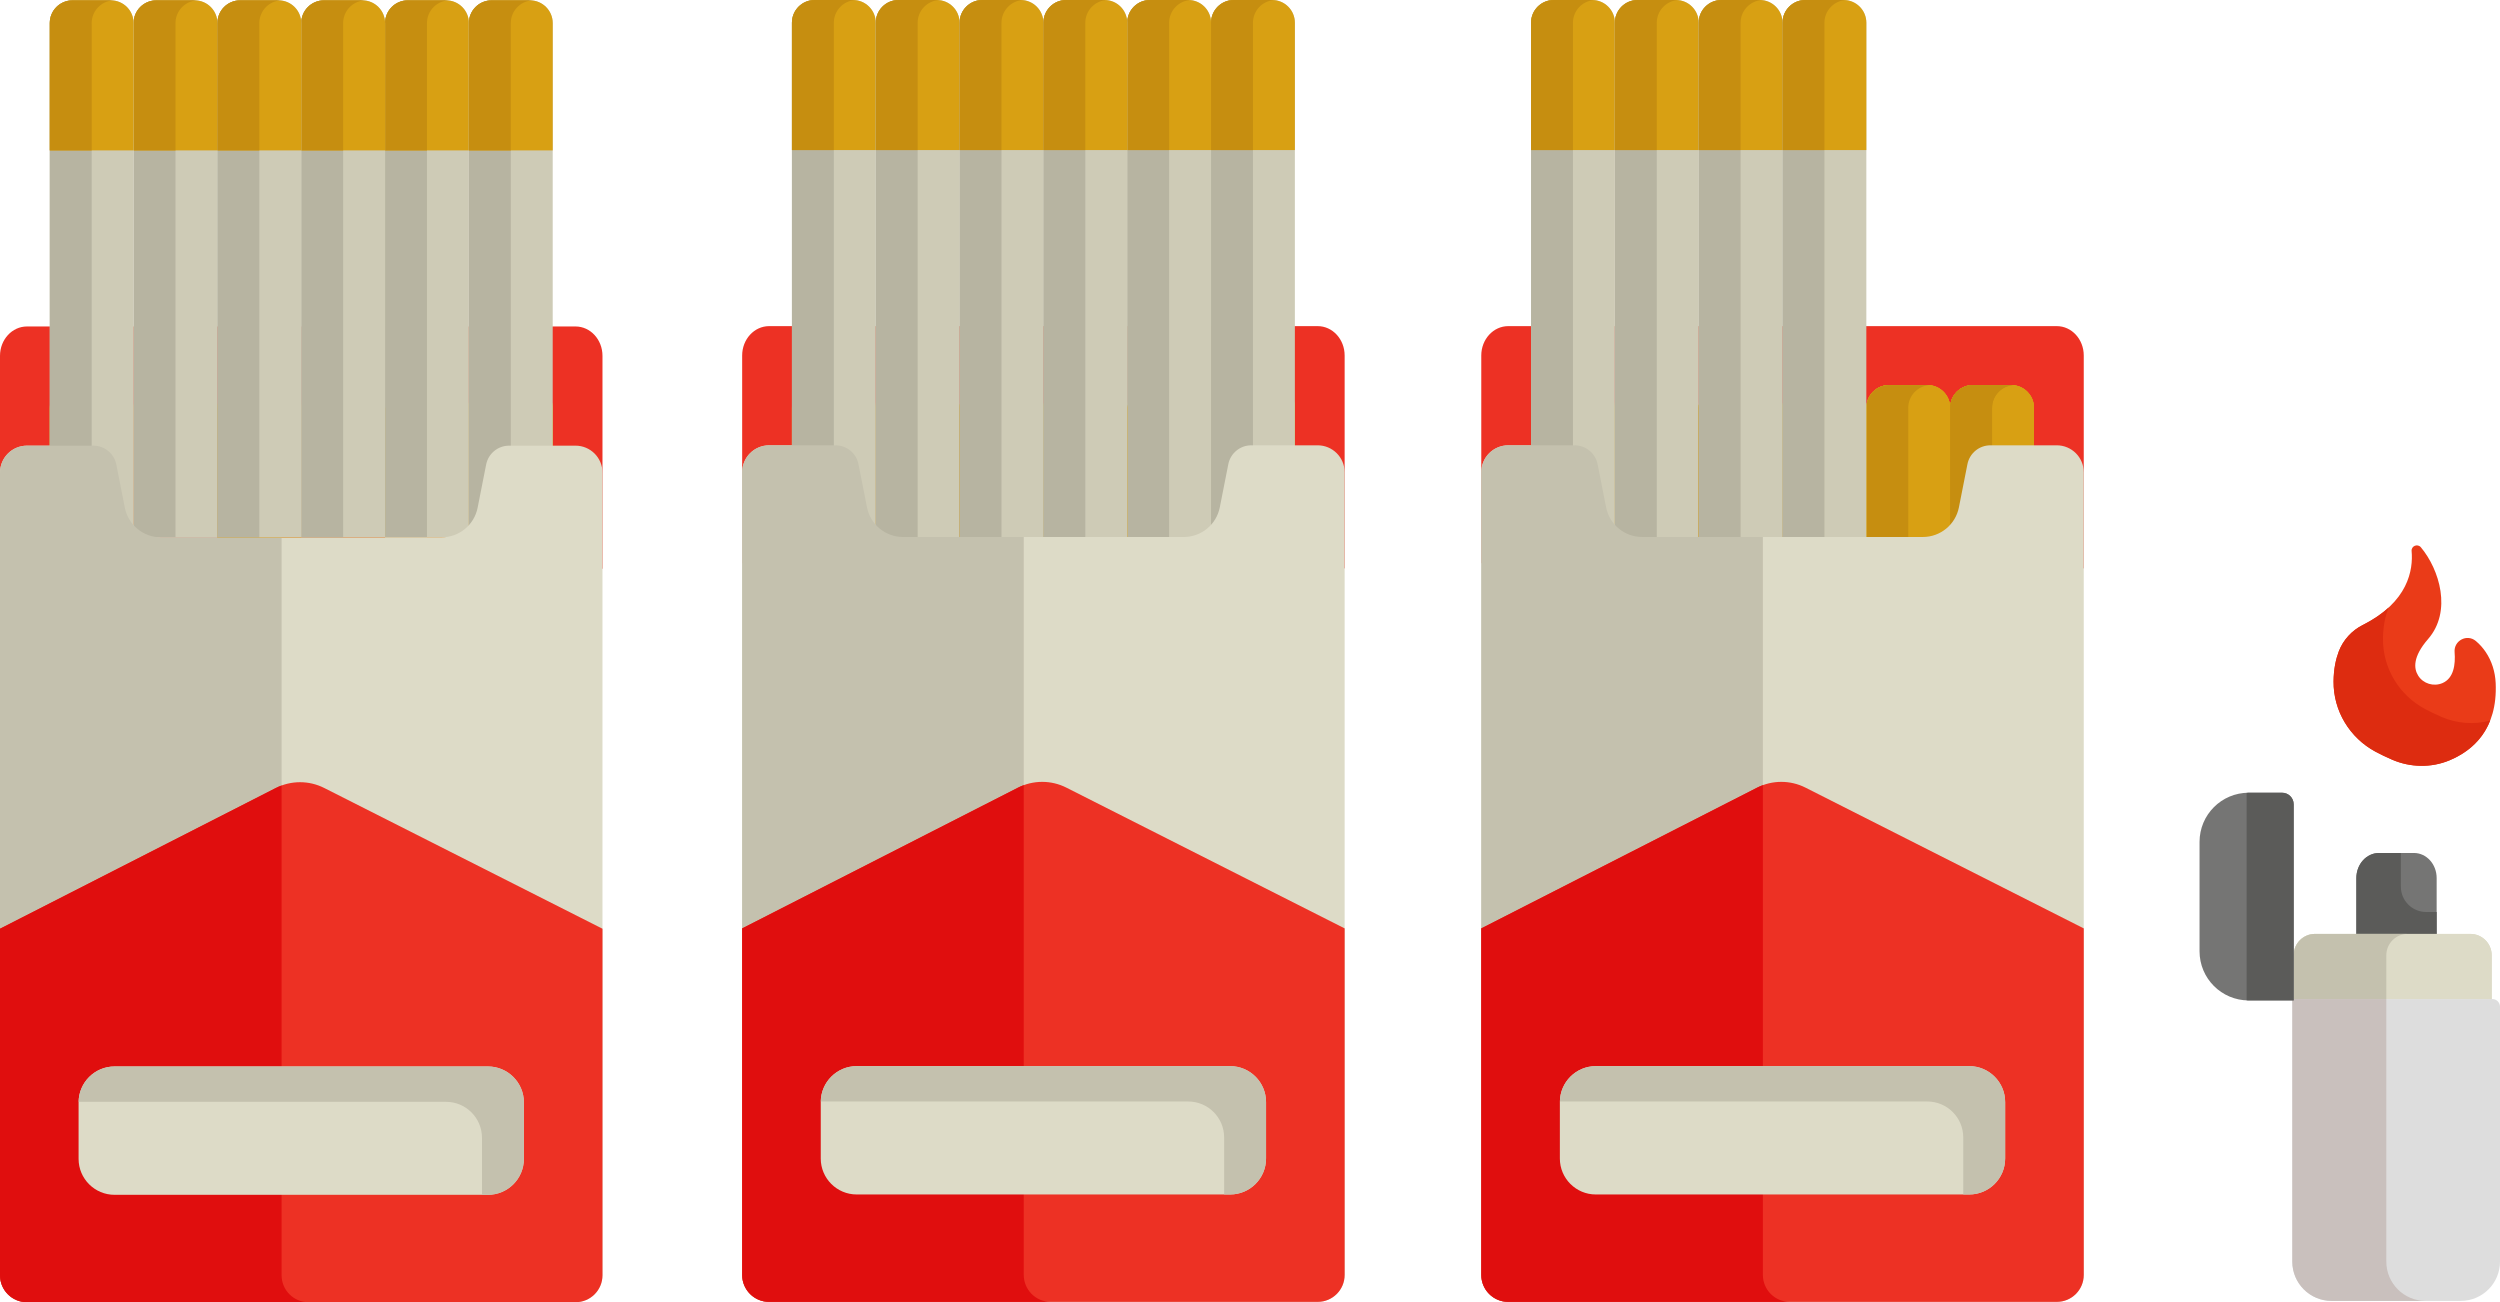 <?xml version="1.0" encoding="UTF-8" standalone="no"?>
<svg
   xmlns:dc="http://purl.org/dc/elements/1.1/"
   xmlns:cc="http://creativecommons.org/ns#"
   xmlns:rdf="http://www.w3.org/1999/02/22-rdf-syntax-ns#"
   xmlns:svg="http://www.w3.org/2000/svg"
   xmlns="http://www.w3.org/2000/svg"
   xmlns:sodipodi="http://sodipodi.sourceforge.net/DTD/sodipodi-0.dtd"
   xmlns:inkscape="http://www.inkscape.org/namespaces/inkscape"
   version="1.1"
   id="Capa_1"
   x="0px"
   y="0px"
   viewBox="0 0 983.194 512.133"
   xml:space="preserve"
   sodipodi:docname="cigarette_8.svg"
   inkscape:version="1.0.2-2 (e86c870879, 2021-01-15)"
   width="983.194"
   height="512.133"><defs
   id="defs105" /><sodipodi:namedview
   pagecolor="#ffffff"
   bordercolor="#666666"
   borderopacity="1"
   objecttolerance="10"
   gridtolerance="10"
   guidetolerance="10"
   inkscape:pageopacity="0"
   inkscape:pageshadow="2"
   inkscape:window-width="1920"
   inkscape:window-height="1001"
   id="namedview103"
   showgrid="false"
   inkscape:zoom="0.828125"
   inkscape:cx="423.9355"
   inkscape:cy="144.42005"
   inkscape:window-x="-9"
   inkscape:window-y="-9"
   inkscape:window-maximized="1"
   inkscape:current-layer="Capa_1" />
<path
   style="fill:#757574"
   d="m 958.284,345.323 v 25.298 h -31.585 v -25.298 c 0,-5.451 3.997,-9.866 8.921,-9.866 h 13.732 c 4.935,0 8.932,4.415 8.932,9.866 z"
   id="path2" />
<path
   style="fill:#5b5b59"
   d="m 944.21,348.713 v -13.256 h -8.59 c -4.924,0 -8.921,4.415 -8.921,9.867 v 25.298 h 31.585 v -11.952 h -4.119 c -5.498,-10e-4 -9.955,-4.459 -9.955,-9.957 z"
   id="path4" />
<path
   id="SVGCleanerId_0"
   style="fill:#dddbc7"
   d="m 979.928,375.675 v 17.225 h -77.871 v -17.225 c 0,-4.636 3.76,-8.386 8.386,-8.386 h 61.1 c 4.635,10e-4 8.385,3.75 8.385,8.386 z" />
<g
   id="g8"
   transform="translate(533.597,0.133)">
	<path
   id="SVGCleanerId_0_1_"
   style="fill:#dddbc7"
   d="m 446.331,375.542 v 17.225 H 368.46 v -17.225 c 0,-4.636 3.76,-8.386 8.386,-8.386 h 61.1 c 4.635,10e-4 8.385,3.75 8.385,8.386 z" />
</g>
<path
   style="fill:#c4c1ae"
   d="m 946.876,367.29 h -36.433 c -4.626,0 -8.386,3.75 -8.386,8.386 v 17.225 h 36.432 v -17.225 c 10e-4,-4.637 3.761,-8.386 8.387,-8.386 z"
   id="path10" />
<path
   style="fill:#ed3124"
   d="m 236.942,139.939 v 83.743 L 0,221.622 v -81.683 c 0,-6.377 4.749,-11.548 10.611,-11.548 h 215.72 c 5.862,0 10.611,5.171 10.611,11.548 z"
   id="path12" />

<g
   id="g44-9"
   transform="translate(3.529,0.133)"><path
     style="fill:#d8a013"
     d="m 213.84,160.399 v 50.788 h -32.966 v -50.788 c 0,-4.955 4.007,-8.963 8.963,-8.963 h 15.041 c 4.954,0.001 8.962,4.008 8.962,8.963 z"
     id="path40-4" /><path
     style="fill:#d8a013"
     d="m 180.874,160.399 v 50.788 h -32.966 v -50.788 c 0,-4.955 4.007,-8.963 8.963,-8.963 h 15.041 c 4.955,0.001 8.962,4.008 8.962,8.963 z"
     id="path42-0" /></g><g
   id="g20"
   transform="translate(-62.403,0.133)">
	<path
   style="fill:#d8a013"
   d="m 246.806,160.399 v 50.788 H 213.84 v -50.788 c 0,-4.955 4.007,-8.963 8.963,-8.963 h 15.041 c 4.954,0.001 8.962,4.008 8.962,8.963 z"
   id="path16" />
	<path
   style="fill:#d8a013"
   d="m 279.771,160.399 v 50.788 h -32.966 v -50.788 c 0,-4.955 4.007,-8.963 8.963,-8.963 h 15.041 c 4.955,0.001 8.962,4.008 8.962,8.963 z"
   id="path18" />
</g>
<g
   id="g976-4-7"
   transform="translate(69.461,0.133)"><path
     style="fill:#d8a013"
     d="M 114.942,211.187 H 81.977 v -50.788 c 0,-4.947 4.007,-8.963 8.963,-8.963 h 15.041 c 4.955,0 8.963,4.016 8.963,8.963 -0.002,0 -0.002,50.788 -0.002,50.788 z"
     id="path24-7-2" /><path
     style="fill:#c68e10"
     d="m 106.701,151.473 c -0.238,-0.02 -0.478,-0.036 -0.721,-0.036 H 90.939 c -4.955,0 -8.963,4.016 -8.963,8.963 v 50.788 H 98.46 V 160.4 c 0,-4.705 3.625,-8.559 8.241,-8.927 z"
     id="path26-1-6" /></g><path
   style="fill:#c68e10"
   d="m 209.127,151.606 c -0.238,-0.02 -0.478,-0.036 -0.721,-0.036 h -15.041 c -4.955,0 -8.963,4.007 -8.963,8.963 v 50.788 h 16.483 v -50.788 c 0.001,-4.713 3.626,-8.56 8.242,-8.927 z"
   id="path22" />

<g
   id="g976"
   transform="translate(-62.403,0.133)"><path
     style="fill:#d8a013"
     d="M 114.942,211.187 H 81.977 v -50.788 c 0,-4.947 4.007,-8.963 8.963,-8.963 h 15.041 c 4.955,0 8.963,4.016 8.963,8.963 -0.002,0 -0.002,50.788 -0.002,50.788 z"
     id="path24" /><path
     style="fill:#c68e10"
     d="m 106.701,151.473 c -0.238,-0.02 -0.478,-0.036 -0.721,-0.036 H 90.939 c -4.955,0 -8.963,4.016 -8.963,8.963 v 50.788 H 98.46 V 160.4 c 0,-4.705 3.625,-8.559 8.241,-8.927 z"
     id="path26" /></g>
<g
   id="g936-1-4-8"
   transform="translate(36.495,0.133)"><path
     style="fill:#cecbb6"
     d="M 147.908,8.963 V 211.188 H 114.942 V 8.963 C 114.942,4.008 118.949,0 123.905,0 h 15.041 c 4.955,0 8.962,4.007 8.962,8.963 z"
     id="path14-5-8-0" /><path
     style="fill:#b7b4a1"
     d="M 139.667,0.036 C 139.429,0.018 139.189,0 138.946,0 h -15.041 c -4.955,0 -8.963,4.007 -8.963,8.963 v 202.225 h 16.483 V 8.963 c 0,-4.712 3.626,-8.559 8.242,-8.927 z"
     id="path46-6-9-0" /><path
     style="fill:#d8a013"
     d="m 138.946,0 h -15.041 c -4.955,0 -8.963,4.007 -8.963,8.963 v 50.061 h 32.966 V 8.963 C 147.908,4.007 143.901,0 138.946,0 Z"
     id="path56-3-9-8" /><path
     style="fill:#c68e10"
     d="m 131.425,8.963 c 0,-4.711 3.625,-8.559 8.241,-8.927 C 139.428,0.018 139.189,0 138.946,0 h -15.041 c -4.955,0 -8.963,4.007 -8.963,8.963 v 50.061 h 16.483 c 0,-10e-4 0,-50.061 0,-50.061 z"
     id="path58-0-1-1" /></g><g
   id="g936-7-5"
   transform="translate(69.461,0.133)"><path
     style="fill:#cecbb6"
     d="M 147.908,8.963 V 211.188 H 114.942 V 8.963 C 114.942,4.008 118.949,0 123.905,0 h 15.041 c 4.955,0 8.962,4.007 8.962,8.963 z"
     id="path14-2-7" /><path
     style="fill:#b7b4a1"
     d="M 139.667,0.036 C 139.429,0.018 139.189,0 138.946,0 h -15.041 c -4.955,0 -8.963,4.007 -8.963,8.963 v 202.225 h 16.483 V 8.963 c 0,-4.712 3.626,-8.559 8.242,-8.927 z"
     id="path46-5-8" /><path
     style="fill:#d8a013"
     d="m 138.946,0 h -15.041 c -4.955,0 -8.963,4.007 -8.963,8.963 v 50.061 h 32.966 V 8.963 C 147.908,4.007 143.901,0 138.946,0 Z"
     id="path56-0-5" /><path
     style="fill:#c68e10"
     d="m 131.425,8.963 c 0,-4.711 3.625,-8.559 8.241,-8.927 C 139.428,0.018 139.189,0 138.946,0 h -15.041 c -4.955,0 -8.963,4.007 -8.963,8.963 v 50.061 h 16.483 c 0,-10e-4 0,-50.061 0,-50.061 z"
     id="path58-9-4" /></g><path
   style="fill:#dddbc7"
   d="m 236.942,185.875 v 315.647 c 0,5.862 -4.749,10.611 -10.611,10.611 H 10.611 c -5.862,0 -10.611,-4.749 -10.611,-10.611 v -315.647 c 0,-5.862 4.749,-10.611 10.611,-10.611 h 26.105 c 4.399,0 8.18,3.111 9.035,7.428 l 3.348,16.977 c 1.339,6.768 7.273,11.651 14.175,11.651 h 110.394 c 6.902,0 12.836,-4.883 14.175,-11.651 l 3.348,-16.977 c 0.855,-4.316 4.636,-7.428 9.035,-7.428 h 26.105 c 5.862,0 10.611,4.749 10.611,10.611 z"
   id="path28" />
<g
   id="g936"
   transform="translate(-62.403,0.133)"><path
     style="fill:#cecbb6"
     d="M 147.908,8.963 V 211.188 H 114.942 V 8.963 C 114.942,4.008 118.949,0 123.905,0 h 15.041 c 4.955,0 8.962,4.007 8.962,8.963 z"
     id="path14" /><path
     style="fill:#b7b4a1"
     d="M 139.667,0.036 C 139.429,0.018 139.189,0 138.946,0 h -15.041 c -4.955,0 -8.963,4.007 -8.963,8.963 v 202.225 h 16.483 V 8.963 c 0,-4.712 3.626,-8.559 8.242,-8.927 z"
     id="path46" /><path
     style="fill:#d8a013"
     d="m 138.946,0 h -15.041 c -4.955,0 -8.963,4.007 -8.963,8.963 v 50.061 h 32.966 V 8.963 C 147.908,4.007 143.901,0 138.946,0 Z"
     id="path56" /><path
     style="fill:#c68e10"
     d="m 131.425,8.963 c 0,-4.711 3.625,-8.559 8.241,-8.927 C 139.428,0.018 139.189,0 138.946,0 h -15.041 c -4.955,0 -8.963,4.007 -8.963,8.963 v 50.061 h 16.483 c 0,-10e-4 0,-50.061 0,-50.061 z"
     id="path58" /></g><g
   id="g936-1"
   transform="translate(-95.369,0.133)"><path
     style="fill:#cecbb6"
     d="M 147.908,8.963 V 211.188 H 114.942 V 8.963 C 114.942,4.008 118.949,0 123.905,0 h 15.041 c 4.955,0 8.962,4.007 8.962,8.963 z"
     id="path14-5" /><path
     style="fill:#b7b4a1"
     d="M 139.667,0.036 C 139.429,0.018 139.189,0 138.946,0 h -15.041 c -4.955,0 -8.963,4.007 -8.963,8.963 v 202.225 h 16.483 V 8.963 c 0,-4.712 3.626,-8.559 8.242,-8.927 z"
     id="path46-6" /><path
     style="fill:#d8a013"
     d="m 138.946,0 h -15.041 c -4.955,0 -8.963,4.007 -8.963,8.963 v 50.061 h 32.966 V 8.963 C 147.908,4.007 143.901,0 138.946,0 Z"
     id="path56-3" /><path
     style="fill:#c68e10"
     d="m 131.425,8.963 c 0,-4.711 3.625,-8.559 8.241,-8.927 C 139.428,0.018 139.189,0 138.946,0 h -15.041 c -4.955,0 -8.963,4.007 -8.963,8.963 v 50.061 h 16.483 c 0,-10e-4 0,-50.061 0,-50.061 z"
     id="path58-0" /></g><path
   style="fill:#c4c1ae"
   d="m 110.745,501.522 v -290.202 H 63.274 c -6.902,0 -12.836,-4.883 -14.175,-11.651 l -3.348,-16.977 c -0.855,-4.316 -4.636,-7.428 -9.035,-7.428 H 10.611 c -5.862,0 -10.611,4.749 -10.611,10.611 v 315.647 c 0,5.862 4.749,10.611 10.611,10.611 h 110.744 c -5.861,0 -10.61,-4.749 -10.61,-10.611 z"
   id="path30" />
<path
   style="fill:#ed3124"
   d="m 236.942,365.25 v 136.272 c 0,5.862 -4.749,10.611 -10.611,10.611 H 10.611 c -5.862,0 -10.611,-4.749 -10.611,-10.611 v -136.272 l 108.427,-55.321 c 5.985,-3.06 13.073,-3.07 19.069,-0.041 z"
   id="path32" />
<path
   style="fill:#e00e0e"
   d="m 110.745,501.522 v -192.607 c -0.787,0.289 -1.562,0.626 -2.318,1.013 L 0,365.249 v 136.273 c 0,5.495 4.174,10.012 9.526,10.556 0.356,0.036 0.719,0.055 1.085,0.055 h 110.744 c -5.861,0 -10.61,-4.749 -10.61,-10.611 z"
   id="path34" />
<path
   style="fill:#dddbc7"
   d="m 206.036,433.561 v 22.19 c 0,7.809 -6.336,14.144 -14.144,14.144 H 45.05 c -7.809,0 -14.144,-6.336 -14.144,-14.144 v -22.19 c 0,-7.809 6.336,-14.144 14.144,-14.144 h 146.842 c 7.809,0 14.144,6.335 14.144,14.144 z"
   id="path36" />
<path
   style="fill:#c4c1ae"
   d="M 191.892,419.417 H 45.05 c -7.728,0 -14.004,6.209 -14.132,13.907 h 144.491 c 7.809,0 14.144,6.336 14.144,14.144 v 22.19 c 0,0.08 -0.01,0.158 -0.012,0.237 h 2.351 c 7.809,0 14.144,-6.336 14.144,-14.144 v -22.19 c 0,-7.809 -6.335,-14.144 -14.144,-14.144 z"
   id="path38" />
<g
   id="g44"
   transform="translate(-62.403,0.133)">
	<path
   style="fill:#d8a013"
   d="m 213.84,160.399 v 50.788 h -32.966 v -50.788 c 0,-4.955 4.007,-8.963 8.963,-8.963 h 15.041 c 4.954,0.001 8.962,4.008 8.962,8.963 z"
   id="path40" />
	<path
   style="fill:#d8a013"
   d="m 180.874,160.399 v 50.788 h -32.966 v -50.788 c 0,-4.955 4.007,-8.963 8.963,-8.963 h 15.041 c 4.955,0.001 8.962,4.008 8.962,8.963 z"
   id="path42" />
</g>




<path
   style="fill:#dddddd"
   d="m 983.194,395.936 v 100.219 c 0,8.54 -6.923,15.463 -15.463,15.463 h -50.757 c -8.54,0 -15.463,-6.923 -15.463,-15.463 v -103.255 h 78.647 c 1.677,0 3.036,1.359 3.036,3.036 z"
   id="path60" />
<path
   style="fill:#c9c0bd"
   d="m 938.486,496.155 v -103.255 h -36.975 v 103.255 c 0,8.54 6.923,15.463 15.463,15.463 h 36.975 c -8.539,0 -15.463,-6.923 -15.463,-15.463 z"
   id="path62" />
<path
   style="fill:#757574"
   d="m 902.057,316.317 v 77.129 h -17.699 c -10.674,0 -19.326,-8.652 -19.326,-19.326 v -43.031 c 0,-10.674 8.652,-19.326 19.326,-19.326 h 13.144 c 2.516,0 4.555,2.038 4.555,4.554 z"
   id="path64" />
<path
   style="fill:#ea3b18"
   d="m 981.494,268.598 c 0.834,18.378 -9.169,26.682 -18.183,30.432 -7.211,2.988 -15.35,2.833 -22.52,-0.258 -2.442,-1.051 -4.605,-2.102 -6.531,-3.132 -10.199,-5.46 -16.627,-16.091 -16.524,-27.66 0.041,-4.893 0.907,-8.777 2.05,-11.796 1.731,-4.512 5.13,-8.221 9.447,-10.395 17.933,-9.015 19.862,-21.716 19.199,-29.076 -0.18,-2.004 2.352,-3.019 3.644,-1.476 7.336,8.76 12.311,25.203 2.83,36.094 -6.068,6.985 -5.645,11.6 -3.884,14.392 1.988,3.173 6.099,4.399 9.539,2.926 4.471,-1.916 5.161,-7.335 4.78,-12.166 -0.371,-4.522 4.852,-7.304 8.344,-4.399 1.597,1.339 2.874,2.833 3.884,4.327 2.431,3.595 3.729,7.85 3.925,12.187 z"
   id="path66" />
<path
   style="fill:#dd2c10"
   d="m 960.227,281.963 c -2.442,-1.051 -4.605,-2.102 -6.531,-3.132 -10.199,-5.46 -16.627,-16.091 -16.524,-27.66 0.041,-4.893 0.907,-8.777 2.05,-11.796 0.062,-0.161 0.141,-0.313 0.207,-0.472 -2.627,2.422 -5.961,4.757 -10.196,6.887 -4.316,2.174 -7.716,5.882 -9.447,10.395 -1.143,3.018 -2.009,6.902 -2.05,11.796 -0.103,11.569 6.325,22.2 16.524,27.66 1.926,1.03 4.09,2.081 6.531,3.132 7.17,3.091 15.308,3.245 22.52,0.258 6.116,-2.545 12.685,-7.191 16.016,-15.654 -6.296,1.704 -13.043,1.197 -19.1,-1.414 z"
   id="path68" />
<path
   style="fill:#5b5b59"
   d="m 897.502,311.763 h -13.145 c -0.275,0 -0.542,0.03 -0.814,0.041 v 81.601 c 0.272,0.011 0.539,0.041 0.814,0.041 h 17.699 v -77.129 c 10e-4,-2.516 -2.038,-4.554 -4.554,-4.554 z"
   id="path70" />
<g
   id="g72"
   transform="translate(-62.403,0.133)">
</g>
<g
   id="g74"
   transform="translate(-62.403,0.133)">
</g>
<g
   id="g76"
   transform="translate(-62.403,0.133)">
</g>
<g
   id="g78"
   transform="translate(-62.403,0.133)">
</g>
<g
   id="g80"
   transform="translate(-62.403,0.133)">
</g>
<g
   id="g82"
   transform="translate(-62.403,0.133)">
</g>
<g
   id="g84"
   transform="translate(-62.403,0.133)">
</g>
<g
   id="g86"
   transform="translate(-62.403,0.133)">
</g>
<g
   id="g88"
   transform="translate(-62.403,0.133)">
</g>
<g
   id="g90"
   transform="translate(-62.403,0.133)">
</g>
<g
   id="g92"
   transform="translate(-62.403,0.133)">
</g>
<g
   id="g94"
   transform="translate(-62.403,0.133)">
</g>
<g
   id="g96"
   transform="translate(-62.403,0.133)">
</g>
<g
   id="g98"
   transform="translate(-62.403,0.133)">
</g>
<g
   id="g100"
   transform="translate(-62.403,0.133)">
</g>
<g
   id="g976-4"
   transform="translate(3.529,0.133)"><path
     style="fill:#d8a013"
     d="M 114.942,211.187 H 81.977 v -50.788 c 0,-4.947 4.007,-8.963 8.963,-8.963 h 15.041 c 4.955,0 8.963,4.016 8.963,8.963 -0.002,0 -0.002,50.788 -0.002,50.788 z"
     id="path24-7" /><path
     style="fill:#c68e10"
     d="m 106.701,151.473 c -0.238,-0.02 -0.478,-0.036 -0.721,-0.036 H 90.939 c -4.955,0 -8.963,4.016 -8.963,8.963 v 50.788 H 98.46 V 160.4 c 0,-4.705 3.625,-8.559 8.241,-8.927 z"
     id="path26-1" /></g><g
   id="g936-7"
   transform="translate(3.529,0.133)"><path
     style="fill:#cecbb6"
     d="M 147.908,8.963 V 211.188 H 114.942 V 8.963 C 114.942,4.008 118.949,0 123.905,0 h 15.041 c 4.955,0 8.962,4.007 8.962,8.963 z"
     id="path14-2" /><path
     style="fill:#b7b4a1"
     d="M 139.667,0.036 C 139.429,0.018 139.189,0 138.946,0 h -15.041 c -4.955,0 -8.963,4.007 -8.963,8.963 v 202.225 h 16.483 V 8.963 c 0,-4.712 3.626,-8.559 8.242,-8.927 z"
     id="path46-5" /><path
     style="fill:#d8a013"
     d="m 138.946,0 h -15.041 c -4.955,0 -8.963,4.007 -8.963,8.963 v 50.061 h 32.966 V 8.963 C 147.908,4.007 143.901,0 138.946,0 Z"
     id="path56-0" /><path
     style="fill:#c68e10"
     d="m 131.425,8.963 c 0,-4.711 3.625,-8.559 8.241,-8.927 C 139.428,0.018 139.189,0 138.946,0 h -15.041 c -4.955,0 -8.963,4.007 -8.963,8.963 v 50.061 h 16.483 c 0,-10e-4 0,-50.061 0,-50.061 z"
     id="path58-9" /></g><g
   id="g936-1-4"
   transform="translate(-29.437,0.133)"><path
     style="fill:#cecbb6"
     d="M 147.908,8.963 V 211.188 H 114.942 V 8.963 C 114.942,4.008 118.949,0 123.905,0 h 15.041 c 4.955,0 8.962,4.007 8.962,8.963 z"
     id="path14-5-8" /><path
     style="fill:#b7b4a1"
     d="M 139.667,0.036 C 139.429,0.018 139.189,0 138.946,0 h -15.041 c -4.955,0 -8.963,4.007 -8.963,8.963 v 202.225 h 16.483 V 8.963 c 0,-4.712 3.626,-8.559 8.242,-8.927 z"
     id="path46-6-9" /><path
     style="fill:#d8a013"
     d="m 138.946,0 h -15.041 c -4.955,0 -8.963,4.007 -8.963,8.963 v 50.061 h 32.966 V 8.963 C 147.908,4.007 143.901,0 138.946,0 Z"
     id="path56-3-9" /><path
     style="fill:#c68e10"
     d="m 131.425,8.963 c 0,-4.711 3.625,-8.559 8.241,-8.927 C 139.428,0.018 139.189,0 138.946,0 h -15.041 c -4.955,0 -8.963,4.007 -8.963,8.963 v 50.061 h 16.483 c 0,-10e-4 0,-50.061 0,-50.061 z"
     id="path58-0-1" /></g><g
   id="g976-4-1-3"
   transform="translate(361.335)"><path
     style="fill:#d8a013"
     d="M 114.942,211.187 H 81.977 v -50.788 c 0,-4.947 4.007,-8.963 8.963,-8.963 h 15.041 c 4.955,0 8.963,4.016 8.963,8.963 -0.002,0 -0.002,50.788 -0.002,50.788 z"
     id="path24-7-5-8" /><path
     style="fill:#c68e10"
     d="m 106.701,151.473 c -0.238,-0.02 -0.478,-0.036 -0.721,-0.036 H 90.939 c -4.955,0 -8.963,4.016 -8.963,8.963 v 50.788 H 98.46 V 160.4 c 0,-4.705 3.625,-8.559 8.241,-8.927 z"
     id="path26-1-5-9" /></g><path
   style="fill:#ed3124"
   d="m 528.817,139.806 v 83.743 l -236.942,-2.06 V 139.806 c 0,-6.377 4.749,-11.548 10.611,-11.548 h 215.72 c 5.862,0 10.611,5.171 10.611,11.548 z"
   id="path12-6" /><g
   id="g976-1-9-7"
   transform="translate(394.301)"><path
     style="fill:#d8a013"
     d="M 114.942,211.187 H 81.977 v -50.788 c 0,-4.947 4.007,-8.963 8.963,-8.963 h 15.041 c 4.955,0 8.963,4.016 8.963,8.963 -0.002,0 -0.002,50.788 -0.002,50.788 z"
     id="path24-2-5-8" /><path
     style="fill:#c68e10"
     d="m 106.701,151.473 c -0.238,-0.02 -0.478,-0.036 -0.721,-0.036 H 90.939 c -4.955,0 -8.963,4.016 -8.963,8.963 v 50.788 H 98.46 V 160.4 c 0,-4.705 3.625,-8.559 8.241,-8.927 z"
     id="path26-4-8-7" /></g><g
   id="g44-9-9"
   transform="translate(295.404)"><path
     style="fill:#d8a013"
     d="m 213.84,160.399 v 50.788 h -32.966 v -50.788 c 0,-4.955 4.007,-8.963 8.963,-8.963 h 15.041 c 4.954,0.001 8.962,4.008 8.962,8.963 z"
     id="path40-4-8" /><path
     style="fill:#d8a013"
     d="m 180.874,160.399 v 50.788 h -32.966 v -50.788 c 0,-4.955 4.007,-8.963 8.963,-8.963 h 15.041 c 4.955,0.001 8.962,4.008 8.962,8.963 z"
     id="path42-0-6" /></g><g
   id="g976-6-5-1"
   transform="translate(361.335)"><path
     style="fill:#d8a013"
     d="M 114.942,211.187 H 81.977 v -50.788 c 0,-4.947 4.007,-8.963 8.963,-8.963 h 15.041 c 4.955,0 8.963,4.016 8.963,8.963 -0.002,0 -0.002,50.788 -0.002,50.788 z"
     id="path24-3-2-6" /><path
     style="fill:#c68e10"
     d="m 106.701,151.473 c -0.238,-0.02 -0.478,-0.036 -0.721,-0.036 H 90.939 c -4.955,0 -8.963,4.016 -8.963,8.963 v 50.788 H 98.46 V 160.4 c 0,-4.705 3.625,-8.559 8.241,-8.927 z"
     id="path26-13-2-3" /></g><g
   id="g20-5"
   transform="translate(229.472)"><path
     style="fill:#d8a013"
     d="m 246.806,160.399 v 50.788 H 213.84 v -50.788 c 0,-4.955 4.007,-8.963 8.963,-8.963 h 15.041 c 4.954,0.001 8.962,4.008 8.962,8.963 z"
     id="path16-1" /><path
     style="fill:#d8a013"
     d="m 279.771,160.399 v 50.788 h -32.966 v -50.788 c 0,-4.955 4.007,-8.963 8.963,-8.963 h 15.041 c 4.955,0.001 8.962,4.008 8.962,8.963 z"
     id="path18-9" /></g><g
   id="g976-6-9-2-5"
   transform="translate(394.301)"><path
     style="fill:#d8a013"
     d="M 114.942,211.187 H 81.977 v -50.788 c 0,-4.947 4.007,-8.963 8.963,-8.963 h 15.041 c 4.955,0 8.963,4.016 8.963,8.963 -0.002,0 -0.002,50.788 -0.002,50.788 z"
     id="path24-3-9-2-3" /><path
     style="fill:#c68e10"
     d="m 106.701,151.473 c -0.238,-0.02 -0.478,-0.036 -0.721,-0.036 H 90.939 c -4.955,0 -8.963,4.016 -8.963,8.963 v 50.788 H 98.46 V 160.4 c 0,-4.705 3.625,-8.559 8.241,-8.927 z"
     id="path26-13-8-7-3" /></g><g
   id="g976-4-7-5"
   transform="translate(361.336)"><path
     style="fill:#d8a013"
     d="M 114.942,211.187 H 81.977 v -50.788 c 0,-4.947 4.007,-8.963 8.963,-8.963 h 15.041 c 4.955,0 8.963,4.016 8.963,8.963 -0.002,0 -0.002,50.788 -0.002,50.788 z"
     id="path24-7-2-7" /><path
     style="fill:#c68e10"
     d="m 106.701,151.473 c -0.238,-0.02 -0.478,-0.036 -0.721,-0.036 H 90.939 c -4.955,0 -8.963,4.016 -8.963,8.963 v 50.788 H 98.46 V 160.4 c 0,-4.705 3.625,-8.559 8.241,-8.927 z"
     id="path26-1-6-1" /></g><g
   id="g936-4-8-0"
   transform="translate(328.37)"><path
     style="fill:#cecbb6"
     d="M 147.908,8.963 V 211.188 H 114.942 V 8.963 C 114.942,4.008 118.949,0 123.905,0 h 15.041 c 4.955,0 8.962,4.007 8.962,8.963 z"
     id="path14-1-05-9" /><path
     style="fill:#b7b4a1"
     d="M 139.667,0.036 C 139.429,0.018 139.189,0 138.946,0 h -15.041 c -4.955,0 -8.963,4.007 -8.963,8.963 v 202.225 h 16.483 V 8.963 c 0,-4.712 3.626,-8.559 8.242,-8.927 z"
     id="path46-3-9-0" /><path
     style="fill:#d8a013"
     d="m 138.946,0 h -15.041 c -4.955,0 -8.963,4.007 -8.963,8.963 v 50.061 h 32.966 V 8.963 C 147.908,4.007 143.901,0 138.946,0 Z"
     id="path56-6-5-8" /><path
     style="fill:#c68e10"
     d="m 131.425,8.963 c 0,-4.711 3.625,-8.559 8.241,-8.927 C 139.428,0.018 139.189,0 138.946,0 h -15.041 c -4.955,0 -8.963,4.007 -8.963,8.963 v 50.061 h 16.483 c 0,-10e-4 0,-50.061 0,-50.061 z"
     id="path58-1-3-5" /></g><path
   style="fill:#c68e10"
   d="m 501.002,151.473 c -0.238,-0.02 -0.478,-0.036 -0.721,-0.036 h -15.041 c -4.955,0 -8.963,4.007 -8.963,8.963 v 50.788 h 16.483 V 160.4 c 10e-4,-4.713 3.626,-8.56 8.242,-8.927 z"
   id="path22-4" /><g
   id="g976-6"
   transform="translate(229.472)"><path
     style="fill:#d8a013"
     d="M 114.942,211.187 H 81.977 v -50.788 c 0,-4.947 4.007,-8.963 8.963,-8.963 h 15.041 c 4.955,0 8.963,4.016 8.963,8.963 -0.002,0 -0.002,50.788 -0.002,50.788 z"
     id="path24-3" /><path
     style="fill:#c68e10"
     d="m 106.701,151.473 c -0.238,-0.02 -0.478,-0.036 -0.721,-0.036 H 90.939 c -4.955,0 -8.963,4.016 -8.963,8.963 v 50.788 H 98.46 V 160.4 c 0,-4.705 3.625,-8.559 8.241,-8.927 z"
     id="path26-13" /></g><g
   id="g936-4-9-2-1"
   transform="translate(361.336)"><path
     style="fill:#cecbb6"
     d="M 147.908,8.963 V 211.188 H 114.942 V 8.963 C 114.942,4.008 118.949,0 123.905,0 h 15.041 c 4.955,0 8.962,4.007 8.962,8.963 z"
     id="path14-1-0-7-0" /><path
     style="fill:#b7b4a1"
     d="M 139.667,0.036 C 139.429,0.018 139.189,0 138.946,0 h -15.041 c -4.955,0 -8.963,4.007 -8.963,8.963 v 202.225 h 16.483 V 8.963 c 0,-4.712 3.626,-8.559 8.242,-8.927 z"
     id="path46-3-4-7-1" /><path
     style="fill:#d8a013"
     d="m 138.946,0 h -15.041 c -4.955,0 -8.963,4.007 -8.963,8.963 v 50.061 h 32.966 V 8.963 C 147.908,4.007 143.901,0 138.946,0 Z"
     id="path56-6-8-1-8" /><path
     style="fill:#c68e10"
     d="m 131.425,8.963 c 0,-4.711 3.625,-8.559 8.241,-8.927 C 139.428,0.018 139.189,0 138.946,0 h -15.041 c -4.955,0 -8.963,4.007 -8.963,8.963 v 50.061 h 16.483 c 0,-10e-4 0,-50.061 0,-50.061 z"
     id="path58-1-1-9-7" /></g><path
   style="fill:#dddbc7"
   d="m 528.817,185.742 v 315.647 c 0,5.862 -4.749,10.611 -10.611,10.611 h -215.72 c -5.862,0 -10.611,-4.749 -10.611,-10.611 v -315.647 c 0,-5.862 4.749,-10.611 10.611,-10.611 h 26.105 c 4.399,0 8.18,3.111 9.035,7.428 l 3.348,16.977 c 1.339,6.768 7.273,11.651 14.175,11.651 h 110.394 c 6.902,0 12.836,-4.883 14.175,-11.651 l 3.348,-16.977 c 0.855,-4.316 4.636,-7.428 9.035,-7.428 h 26.105 c 5.862,0 10.611,4.749 10.611,10.611 z"
   id="path28-7" /><g
   id="g976-6-9"
   transform="translate(262.438)"><path
     style="fill:#d8a013"
     d="M 114.942,211.187 H 81.977 v -50.788 c 0,-4.947 4.007,-8.963 8.963,-8.963 h 15.041 c 4.955,0 8.963,4.016 8.963,8.963 -0.002,0 -0.002,50.788 -0.002,50.788 z"
     id="path24-3-9" /><path
     style="fill:#c68e10"
     d="m 106.701,151.473 c -0.238,-0.02 -0.478,-0.036 -0.721,-0.036 H 90.939 c -4.955,0 -8.963,4.016 -8.963,8.963 v 50.788 H 98.46 V 160.4 c 0,-4.705 3.625,-8.559 8.241,-8.927 z"
     id="path26-13-8" /></g><g
   id="g936-4"
   transform="translate(196.507)"><path
     style="fill:#cecbb6"
     d="M 147.908,8.963 V 211.188 H 114.942 V 8.963 C 114.942,4.008 118.949,0 123.905,0 h 15.041 c 4.955,0 8.962,4.007 8.962,8.963 z"
     id="path14-1" /><path
     style="fill:#b7b4a1"
     d="M 139.667,0.036 C 139.429,0.018 139.189,0 138.946,0 h -15.041 c -4.955,0 -8.963,4.007 -8.963,8.963 v 202.225 h 16.483 V 8.963 c 0,-4.712 3.626,-8.559 8.242,-8.927 z"
     id="path46-3" /><path
     style="fill:#d8a013"
     d="m 138.946,0 h -15.041 c -4.955,0 -8.963,4.007 -8.963,8.963 v 50.061 h 32.966 V 8.963 C 147.908,4.007 143.901,0 138.946,0 Z"
     id="path56-6" /><path
     style="fill:#c68e10"
     d="m 131.425,8.963 c 0,-4.711 3.625,-8.559 8.241,-8.927 C 139.428,0.018 139.189,0 138.946,0 h -15.041 c -4.955,0 -8.963,4.007 -8.963,8.963 v 50.061 h 16.483 c 0,-10e-4 0,-50.061 0,-50.061 z"
     id="path58-1" /></g><g
   id="g936-4-9"
   transform="translate(229.473)"><path
     style="fill:#cecbb6"
     d="M 147.908,8.963 V 211.188 H 114.942 V 8.963 C 114.942,4.008 118.949,0 123.905,0 h 15.041 c 4.955,0 8.962,4.007 8.962,8.963 z"
     id="path14-1-0" /><path
     style="fill:#b7b4a1"
     d="M 139.667,0.036 C 139.429,0.018 139.189,0 138.946,0 h -15.041 c -4.955,0 -8.963,4.007 -8.963,8.963 v 202.225 h 16.483 V 8.963 c 0,-4.712 3.626,-8.559 8.242,-8.927 z"
     id="path46-3-4" /><path
     style="fill:#d8a013"
     d="m 138.946,0 h -15.041 c -4.955,0 -8.963,4.007 -8.963,8.963 v 50.061 h 32.966 V 8.963 C 147.908,4.007 143.901,0 138.946,0 Z"
     id="path56-6-8" /><path
     style="fill:#c68e10"
     d="m 131.425,8.963 c 0,-4.711 3.625,-8.559 8.241,-8.927 C 139.428,0.018 139.189,0 138.946,0 h -15.041 c -4.955,0 -8.963,4.007 -8.963,8.963 v 50.061 h 16.483 c 0,-10e-4 0,-50.061 0,-50.061 z"
     id="path58-1-1" /></g><path
   style="fill:#c4c1ae"
   d="m 402.62,501.389 v -290.202 h -47.471 c -6.902,0 -12.836,-4.883 -14.175,-11.651 l -3.348,-16.977 c -0.855,-4.316 -4.636,-7.428 -9.035,-7.428 h -26.105 c -5.862,0 -10.611,4.749 -10.611,10.611 v 315.647 c 0,5.862 4.749,10.611 10.611,10.611 h 110.744 c -5.861,0 -10.61,-4.749 -10.61,-10.611 z"
   id="path30-8" /><path
   style="fill:#ed3124"
   d="m 528.817,365.117 v 136.272 c 0,5.862 -4.749,10.611 -10.611,10.611 h -215.72 c -5.862,0 -10.611,-4.749 -10.611,-10.611 v -136.272 l 108.427,-55.321 c 5.985,-3.06 13.073,-3.07 19.069,-0.041 z"
   id="path32-7" /><path
   style="fill:#e00e0e"
   d="m 402.62,501.389 v -192.607 c -0.787,0.289 -1.562,0.626 -2.318,1.013 l -108.427,55.321 v 136.273 c 0,5.495 4.174,10.012 9.526,10.556 0.356,0.036 0.719,0.055 1.085,0.055 h 110.744 c -5.861,0 -10.61,-4.749 -10.61,-10.611 z"
   id="path34-2" /><path
   style="fill:#dddbc7"
   d="m 497.911,433.428 v 22.19 c 0,7.809 -6.336,14.144 -14.144,14.144 h -146.842 c -7.809,0 -14.144,-6.336 -14.144,-14.144 v -22.19 c 0,-7.809 6.336,-14.144 14.144,-14.144 h 146.842 c 7.809,0 14.144,6.335 14.144,14.144 z"
   id="path36-4" /><path
   style="fill:#c4c1ae"
   d="m 483.767,419.284 h -146.842 c -7.728,0 -14.004,6.209 -14.132,13.907 h 144.491 c 7.809,0 14.144,6.336 14.144,14.144 v 22.19 c 0,0.08 -0.01,0.158 -0.012,0.237 h 2.351 c 7.809,0 14.144,-6.336 14.144,-14.144 v -22.19 c 0,-7.809 -6.335,-14.144 -14.144,-14.144 z"
   id="path38-4" /><g
   id="g976-4-1"
   transform="translate(295.404)"><path
     style="fill:#d8a013"
     d="M 114.942,211.187 H 81.977 v -50.788 c 0,-4.947 4.007,-8.963 8.963,-8.963 h 15.041 c 4.955,0 8.963,4.016 8.963,8.963 -0.002,0 -0.002,50.788 -0.002,50.788 z"
     id="path24-7-5" /><path
     style="fill:#c68e10"
     d="m 106.701,151.473 c -0.238,-0.02 -0.478,-0.036 -0.721,-0.036 H 90.939 c -4.955,0 -8.963,4.016 -8.963,8.963 v 50.788 H 98.46 V 160.4 c 0,-4.705 3.625,-8.559 8.241,-8.927 z"
     id="path26-1-5" /></g><g
   id="g976-1-9"
   transform="translate(328.37)"><path
     style="fill:#d8a013"
     d="M 114.942,211.187 H 81.977 v -50.788 c 0,-4.947 4.007,-8.963 8.963,-8.963 h 15.041 c 4.955,0 8.963,4.016 8.963,8.963 -0.002,0 -0.002,50.788 -0.002,50.788 z"
     id="path24-2-5" /><path
     style="fill:#c68e10"
     d="m 106.701,151.473 c -0.238,-0.02 -0.478,-0.036 -0.721,-0.036 H 90.939 c -4.955,0 -8.963,4.016 -8.963,8.963 v 50.788 H 98.46 V 160.4 c 0,-4.705 3.625,-8.559 8.241,-8.927 z"
     id="path26-4-8" /></g><g
   id="g976-6-5"
   transform="translate(295.404)"><path
     style="fill:#d8a013"
     d="M 114.942,211.187 H 81.977 v -50.788 c 0,-4.947 4.007,-8.963 8.963,-8.963 h 15.041 c 4.955,0 8.963,4.016 8.963,8.963 -0.002,0 -0.002,50.788 -0.002,50.788 z"
     id="path24-3-2" /><path
     style="fill:#c68e10"
     d="m 106.701,151.473 c -0.238,-0.02 -0.478,-0.036 -0.721,-0.036 H 90.939 c -4.955,0 -8.963,4.016 -8.963,8.963 v 50.788 H 98.46 V 160.4 c 0,-4.705 3.625,-8.559 8.241,-8.927 z"
     id="path26-13-2" /></g><g
   id="g976-6-9-2"
   transform="translate(328.37)"><path
     style="fill:#d8a013"
     d="M 114.942,211.187 H 81.977 v -50.788 c 0,-4.947 4.007,-8.963 8.963,-8.963 h 15.041 c 4.955,0 8.963,4.016 8.963,8.963 -0.002,0 -0.002,50.788 -0.002,50.788 z"
     id="path24-3-9-2" /><path
     style="fill:#c68e10"
     d="m 106.701,151.473 c -0.238,-0.02 -0.478,-0.036 -0.721,-0.036 H 90.939 c -4.955,0 -8.963,4.016 -8.963,8.963 v 50.788 H 98.46 V 160.4 c 0,-4.705 3.625,-8.559 8.241,-8.927 z"
     id="path26-13-8-7" /></g><g
   id="g936-4-8"
   transform="translate(262.439)"><path
     style="fill:#cecbb6"
     d="M 147.908,8.963 V 211.188 H 114.942 V 8.963 C 114.942,4.008 118.949,0 123.905,0 h 15.041 c 4.955,0 8.962,4.007 8.962,8.963 z"
     id="path14-1-05" /><path
     style="fill:#b7b4a1"
     d="M 139.667,0.036 C 139.429,0.018 139.189,0 138.946,0 h -15.041 c -4.955,0 -8.963,4.007 -8.963,8.963 v 202.225 h 16.483 V 8.963 c 0,-4.712 3.626,-8.559 8.242,-8.927 z"
     id="path46-3-9" /><path
     style="fill:#d8a013"
     d="m 138.946,0 h -15.041 c -4.955,0 -8.963,4.007 -8.963,8.963 v 50.061 h 32.966 V 8.963 C 147.908,4.007 143.901,0 138.946,0 Z"
     id="path56-6-5" /><path
     style="fill:#c68e10"
     d="m 131.425,8.963 c 0,-4.711 3.625,-8.559 8.241,-8.927 C 139.428,0.018 139.189,0 138.946,0 h -15.041 c -4.955,0 -8.963,4.007 -8.963,8.963 v 50.061 h 16.483 c 0,-10e-4 0,-50.061 0,-50.061 z"
     id="path58-1-3" /></g><g
   id="g936-4-9-2"
   transform="translate(295.405)"><path
     style="fill:#cecbb6"
     d="M 147.908,8.963 V 211.188 H 114.942 V 8.963 C 114.942,4.008 118.949,0 123.905,0 h 15.041 c 4.955,0 8.962,4.007 8.962,8.963 z"
     id="path14-1-0-7" /><path
     style="fill:#b7b4a1"
     d="M 139.667,0.036 C 139.429,0.018 139.189,0 138.946,0 h -15.041 c -4.955,0 -8.963,4.007 -8.963,8.963 v 202.225 h 16.483 V 8.963 c 0,-4.712 3.626,-8.559 8.242,-8.927 z"
     id="path46-3-4-7" /><path
     style="fill:#d8a013"
     d="m 138.946,0 h -15.041 c -4.955,0 -8.963,4.007 -8.963,8.963 v 50.061 h 32.966 V 8.963 C 147.908,4.007 143.901,0 138.946,0 Z"
     id="path56-6-8-1" /><path
     style="fill:#c68e10"
     d="m 131.425,8.963 c 0,-4.711 3.625,-8.559 8.241,-8.927 C 139.428,0.018 139.189,0 138.946,0 h -15.041 c -4.955,0 -8.963,4.007 -8.963,8.963 v 50.061 h 16.483 c 0,-10e-4 0,-50.061 0,-50.061 z"
     id="path58-1-1-9" /></g><g
   id="g976-4-1-3-0"
   transform="translate(652.012)"><path
     style="fill:#d8a013"
     d="M 114.942,211.187 H 81.977 v -50.788 c 0,-4.947 4.007,-8.963 8.963,-8.963 h 15.041 c 4.955,0 8.963,4.016 8.963,8.963 -0.002,0 -0.002,50.788 -0.002,50.788 z"
     id="path24-7-5-8-2" /><path
     style="fill:#c68e10"
     d="m 106.701,151.473 c -0.238,-0.02 -0.478,-0.036 -0.721,-0.036 H 90.939 c -4.955,0 -8.963,4.016 -8.963,8.963 v 50.788 H 98.46 V 160.4 c 0,-4.705 3.625,-8.559 8.241,-8.927 z"
     id="path26-1-5-9-9" /></g><path
   style="fill:#ed3124"
   d="m 819.494,139.806 v 83.743 l -236.942,-2.06 V 139.806 c 0,-6.377 4.749,-11.548 10.611,-11.548 h 215.72 c 5.862,0 10.611,5.171 10.611,11.548 z"
   id="path12-6-3" /><g
   id="g976-1-9-7-0"
   transform="translate(684.978)"><path
     style="fill:#d8a013"
     d="M 114.942,211.187 H 81.977 v -50.788 c 0,-4.947 4.007,-8.963 8.963,-8.963 h 15.041 c 4.955,0 8.963,4.016 8.963,8.963 -0.002,0 -0.002,50.788 -0.002,50.788 z"
     id="path24-2-5-8-9" /><path
     style="fill:#c68e10"
     d="m 106.701,151.473 c -0.238,-0.02 -0.478,-0.036 -0.721,-0.036 H 90.939 c -4.955,0 -8.963,4.016 -8.963,8.963 v 50.788 H 98.46 V 160.4 c 0,-4.705 3.625,-8.559 8.241,-8.927 z"
     id="path26-4-8-7-6" /></g><g
   id="g44-9-9-4"
   transform="translate(586.081)"><path
     style="fill:#d8a013"
     d="m 213.84,160.399 v 50.788 h -32.966 v -50.788 c 0,-4.955 4.007,-8.963 8.963,-8.963 h 15.041 c 4.954,0.001 8.962,4.008 8.962,8.963 z"
     id="path40-4-8-6" /><path
     style="fill:#d8a013"
     d="m 180.874,160.399 v 50.788 h -32.966 v -50.788 c 0,-4.955 4.007,-8.963 8.963,-8.963 h 15.041 c 4.955,0.001 8.962,4.008 8.962,8.963 z"
     id="path42-0-6-1" /></g><g
   id="g976-6-5-1-0"
   transform="translate(652.012)"><path
     style="fill:#d8a013"
     d="M 114.942,211.187 H 81.977 v -50.788 c 0,-4.947 4.007,-8.963 8.963,-8.963 h 15.041 c 4.955,0 8.963,4.016 8.963,8.963 -0.002,0 -0.002,50.788 -0.002,50.788 z"
     id="path24-3-2-6-4" /><path
     style="fill:#c68e10"
     d="m 106.701,151.473 c -0.238,-0.02 -0.478,-0.036 -0.721,-0.036 H 90.939 c -4.955,0 -8.963,4.016 -8.963,8.963 v 50.788 H 98.46 V 160.4 c 0,-4.705 3.625,-8.559 8.241,-8.927 z"
     id="path26-13-2-3-5" /></g><g
   id="g20-5-3"
   transform="translate(520.149)"><path
     style="fill:#d8a013"
     d="m 246.806,160.399 v 50.788 H 213.84 v -50.788 c 0,-4.955 4.007,-8.963 8.963,-8.963 h 15.041 c 4.954,0.001 8.962,4.008 8.962,8.963 z"
     id="path16-1-3" /><path
     style="fill:#d8a013"
     d="m 279.771,160.399 v 50.788 h -32.966 v -50.788 c 0,-4.955 4.007,-8.963 8.963,-8.963 h 15.041 c 4.955,0.001 8.962,4.008 8.962,8.963 z"
     id="path18-9-7" /></g><g
   id="g976-6-9-2-5-9"
   transform="translate(684.978)"><path
     style="fill:#d8a013"
     d="M 114.942,211.187 H 81.977 v -50.788 c 0,-4.947 4.007,-8.963 8.963,-8.963 h 15.041 c 4.955,0 8.963,4.016 8.963,8.963 -0.002,0 -0.002,50.788 -0.002,50.788 z"
     id="path24-3-9-2-3-3" /><path
     style="fill:#c68e10"
     d="m 106.701,151.473 c -0.238,-0.02 -0.478,-0.036 -0.721,-0.036 H 90.939 c -4.955,0 -8.963,4.016 -8.963,8.963 v 50.788 H 98.46 V 160.4 c 0,-4.705 3.625,-8.559 8.241,-8.927 z"
     id="path26-13-8-7-3-1" /></g><g
   id="g976-4-7-5-3"
   transform="translate(652.013)"><path
     style="fill:#d8a013"
     d="M 114.942,211.187 H 81.977 v -50.788 c 0,-4.947 4.007,-8.963 8.963,-8.963 h 15.041 c 4.955,0 8.963,4.016 8.963,8.963 -0.002,0 -0.002,50.788 -0.002,50.788 z"
     id="path24-7-2-7-1" /><path
     style="fill:#c68e10"
     d="m 106.701,151.473 c -0.238,-0.02 -0.478,-0.036 -0.721,-0.036 H 90.939 c -4.955,0 -8.963,4.016 -8.963,8.963 v 50.788 H 98.46 V 160.4 c 0,-4.705 3.625,-8.559 8.241,-8.927 z"
     id="path26-1-6-1-6" /></g><path
   style="fill:#c68e10"
   d="m 791.679,151.473 c -0.238,-0.02 -0.478,-0.036 -0.721,-0.036 h -15.041 c -4.955,0 -8.963,4.007 -8.963,8.963 v 50.788 h 16.483 V 160.4 c 10e-4,-4.713 3.626,-8.56 8.242,-8.927 z"
   id="path22-4-6" /><g
   id="g976-6-3"
   transform="translate(520.149)"><path
     style="fill:#d8a013"
     d="M 114.942,211.187 H 81.977 v -50.788 c 0,-4.947 4.007,-8.963 8.963,-8.963 h 15.041 c 4.955,0 8.963,4.016 8.963,8.963 -0.002,0 -0.002,50.788 -0.002,50.788 z"
     id="path24-3-1" /><path
     style="fill:#c68e10"
     d="m 106.701,151.473 c -0.238,-0.02 -0.478,-0.036 -0.721,-0.036 H 90.939 c -4.955,0 -8.963,4.016 -8.963,8.963 v 50.788 H 98.46 V 160.4 c 0,-4.705 3.625,-8.559 8.241,-8.927 z"
     id="path26-13-89" /></g><path
   style="fill:#dddbc7"
   d="m 819.494,185.742 v 315.647 c 0,5.862 -4.749,10.611 -10.611,10.611 h -215.72 c -5.862,0 -10.611,-4.749 -10.611,-10.611 v -315.647 c 0,-5.862 4.749,-10.611 10.611,-10.611 h 26.105 c 4.399,0 8.18,3.111 9.035,7.428 l 3.348,16.977 c 1.339,6.768 7.273,11.651 14.175,11.651 H 756.22 c 6.902,0 12.836,-4.883 14.175,-11.651 l 3.348,-16.977 c 0.855,-4.316 4.636,-7.428 9.035,-7.428 h 26.105 c 5.862,0 10.611,4.749 10.611,10.611 z"
   id="path28-7-7" /><g
   id="g976-6-9-7"
   transform="translate(553.115)"><path
     style="fill:#d8a013"
     d="M 114.942,211.187 H 81.977 v -50.788 c 0,-4.947 4.007,-8.963 8.963,-8.963 h 15.041 c 4.955,0 8.963,4.016 8.963,8.963 -0.002,0 -0.002,50.788 -0.002,50.788 z"
     id="path24-3-9-8" /><path
     style="fill:#c68e10"
     d="m 106.701,151.473 c -0.238,-0.02 -0.478,-0.036 -0.721,-0.036 H 90.939 c -4.955,0 -8.963,4.016 -8.963,8.963 v 50.788 H 98.46 V 160.4 c 0,-4.705 3.625,-8.559 8.241,-8.927 z"
     id="path26-13-8-0" /></g><g
   id="g936-4-94"
   transform="translate(487.184)"><path
     style="fill:#cecbb6"
     d="M 147.908,8.963 V 211.188 H 114.942 V 8.963 C 114.942,4.008 118.949,0 123.905,0 h 15.041 c 4.955,0 8.962,4.007 8.962,8.963 z"
     id="path14-1-2" /><path
     style="fill:#b7b4a1"
     d="M 139.667,0.036 C 139.429,0.018 139.189,0 138.946,0 h -15.041 c -4.955,0 -8.963,4.007 -8.963,8.963 v 202.225 h 16.483 V 8.963 c 0,-4.712 3.626,-8.559 8.242,-8.927 z"
     id="path46-3-3" /><path
     style="fill:#d8a013"
     d="m 138.946,0 h -15.041 c -4.955,0 -8.963,4.007 -8.963,8.963 v 50.061 h 32.966 V 8.963 C 147.908,4.007 143.901,0 138.946,0 Z"
     id="path56-6-0" /><path
     style="fill:#c68e10"
     d="m 131.425,8.963 c 0,-4.711 3.625,-8.559 8.241,-8.927 C 139.428,0.018 139.189,0 138.946,0 h -15.041 c -4.955,0 -8.963,4.007 -8.963,8.963 v 50.061 h 16.483 c 0,-10e-4 0,-50.061 0,-50.061 z"
     id="path58-1-7" /></g><g
   id="g936-4-9-7"
   transform="translate(520.15)"><path
     style="fill:#cecbb6"
     d="M 147.908,8.963 V 211.188 H 114.942 V 8.963 C 114.942,4.008 118.949,0 123.905,0 h 15.041 c 4.955,0 8.962,4.007 8.962,8.963 z"
     id="path14-1-0-2" /><path
     style="fill:#b7b4a1"
     d="M 139.667,0.036 C 139.429,0.018 139.189,0 138.946,0 h -15.041 c -4.955,0 -8.963,4.007 -8.963,8.963 v 202.225 h 16.483 V 8.963 c 0,-4.712 3.626,-8.559 8.242,-8.927 z"
     id="path46-3-4-78" /><path
     style="fill:#d8a013"
     d="m 138.946,0 h -15.041 c -4.955,0 -8.963,4.007 -8.963,8.963 v 50.061 h 32.966 V 8.963 C 147.908,4.007 143.901,0 138.946,0 Z"
     id="path56-6-8-16" /><path
     style="fill:#c68e10"
     d="m 131.425,8.963 c 0,-4.711 3.625,-8.559 8.241,-8.927 C 139.428,0.018 139.189,0 138.946,0 h -15.041 c -4.955,0 -8.963,4.007 -8.963,8.963 v 50.061 h 16.483 c 0,-10e-4 0,-50.061 0,-50.061 z"
     id="path58-1-1-3" /></g><path
   style="fill:#c4c1ae"
   d="m 693.297,501.389 v -290.202 h -47.471 c -6.902,0 -12.836,-4.883 -14.175,-11.651 l -3.348,-16.977 c -0.855,-4.316 -4.636,-7.428 -9.035,-7.428 h -26.105 c -5.862,0 -10.611,4.749 -10.611,10.611 v 315.647 c 0,5.862 4.749,10.611 10.611,10.611 h 110.744 c -5.861,0 -10.61,-4.749 -10.61,-10.611 z"
   id="path30-8-3" /><path
   style="fill:#ed3124"
   d="m 819.494,365.117 v 136.272 c 0,5.862 -4.749,10.611 -10.611,10.611 h -215.72 c -5.862,0 -10.611,-4.749 -10.611,-10.611 v -136.272 l 108.427,-55.321 c 5.985,-3.06 13.073,-3.07 19.069,-0.041 z"
   id="path32-7-1" /><path
   style="fill:#e00e0e"
   d="m 693.297,501.389 v -192.607 c -0.787,0.289 -1.562,0.626 -2.318,1.013 l -108.427,55.321 v 136.273 c 0,5.495 4.174,10.012 9.526,10.556 0.356,0.036 0.719,0.055 1.085,0.055 h 110.744 c -5.861,0 -10.61,-4.749 -10.61,-10.611 z"
   id="path34-2-3" /><path
   style="fill:#dddbc7"
   d="m 788.588,433.428 v 22.19 c 0,7.809 -6.336,14.144 -14.144,14.144 H 627.602 c -7.809,0 -14.144,-6.336 -14.144,-14.144 v -22.19 c 0,-7.809 6.336,-14.144 14.144,-14.144 h 146.842 c 7.809,0 14.144,6.335 14.144,14.144 z"
   id="path36-4-8" /><path
   style="fill:#c4c1ae"
   d="M 774.444,419.284 H 627.602 c -7.728,0 -14.004,6.209 -14.132,13.907 h 144.491 c 7.809,0 14.144,6.336 14.144,14.144 v 22.19 c 0,0.08 -0.01,0.158 -0.012,0.237 h 2.351 c 7.809,0 14.144,-6.336 14.144,-14.144 v -22.19 c 0,-7.809 -6.335,-14.144 -14.144,-14.144 z"
   id="path38-4-5" /><g
   id="g976-4-1-9"
   transform="translate(586.081)"><path
     style="fill:#d8a013"
     d="M 114.942,211.187 H 81.977 v -50.788 c 0,-4.947 4.007,-8.963 8.963,-8.963 h 15.041 c 4.955,0 8.963,4.016 8.963,8.963 -0.002,0 -0.002,50.788 -0.002,50.788 z"
     id="path24-7-5-7" /><path
     style="fill:#c68e10"
     d="m 106.701,151.473 c -0.238,-0.02 -0.478,-0.036 -0.721,-0.036 H 90.939 c -4.955,0 -8.963,4.016 -8.963,8.963 v 50.788 H 98.46 V 160.4 c 0,-4.705 3.625,-8.559 8.241,-8.927 z"
     id="path26-1-5-8" /></g><g
   id="g976-1-9-5"
   transform="translate(619.047)"><path
     style="fill:#d8a013"
     d="M 114.942,211.187 H 81.977 v -50.788 c 0,-4.947 4.007,-8.963 8.963,-8.963 h 15.041 c 4.955,0 8.963,4.016 8.963,8.963 -0.002,0 -0.002,50.788 -0.002,50.788 z"
     id="path24-2-5-0" /><path
     style="fill:#c68e10"
     d="m 106.701,151.473 c -0.238,-0.02 -0.478,-0.036 -0.721,-0.036 H 90.939 c -4.955,0 -8.963,4.016 -8.963,8.963 v 50.788 H 98.46 V 160.4 c 0,-4.705 3.625,-8.559 8.241,-8.927 z"
     id="path26-4-8-77" /></g><g
   id="g976-6-5-4"
   transform="translate(586.081)"><path
     style="fill:#d8a013"
     d="M 114.942,211.187 H 81.977 v -50.788 c 0,-4.947 4.007,-8.963 8.963,-8.963 h 15.041 c 4.955,0 8.963,4.016 8.963,8.963 -0.002,0 -0.002,50.788 -0.002,50.788 z"
     id="path24-3-2-61" /><path
     style="fill:#c68e10"
     d="m 106.701,151.473 c -0.238,-0.02 -0.478,-0.036 -0.721,-0.036 H 90.939 c -4.955,0 -8.963,4.016 -8.963,8.963 v 50.788 H 98.46 V 160.4 c 0,-4.705 3.625,-8.559 8.241,-8.927 z"
     id="path26-13-2-1" /></g><g
   id="g976-6-9-2-4"
   transform="translate(619.047)"><path
     style="fill:#d8a013"
     d="M 114.942,211.187 H 81.977 v -50.788 c 0,-4.947 4.007,-8.963 8.963,-8.963 h 15.041 c 4.955,0 8.963,4.016 8.963,8.963 -0.002,0 -0.002,50.788 -0.002,50.788 z"
     id="path24-3-9-2-2" /><path
     style="fill:#c68e10"
     d="m 106.701,151.473 c -0.238,-0.02 -0.478,-0.036 -0.721,-0.036 H 90.939 c -4.955,0 -8.963,4.016 -8.963,8.963 v 50.788 H 98.46 V 160.4 c 0,-4.705 3.625,-8.559 8.241,-8.927 z"
     id="path26-13-8-7-9" /></g><g
   id="g976-6-3-9"
   transform="translate(586.081)"><path
     style="fill:#d8a013"
     d="M 114.942,211.187 H 81.977 v -50.788 c 0,-4.947 4.007,-8.963 8.963,-8.963 h 15.041 c 4.955,0 8.963,4.016 8.963,8.963 -0.002,0 -0.002,50.788 -0.002,50.788 z"
     id="path24-3-1-4" /><path
     style="fill:#c68e10"
     d="m 106.701,151.473 c -0.238,-0.02 -0.478,-0.036 -0.721,-0.036 H 90.939 c -4.955,0 -8.963,4.016 -8.963,8.963 v 50.788 H 98.46 V 160.4 c 0,-4.705 3.625,-8.559 8.241,-8.927 z"
     id="path26-13-89-8" /></g><g
   id="g976-6-9-7-7"
   transform="translate(619.047)"><path
     style="fill:#d8a013"
     d="M 114.942,211.187 H 81.977 v -50.788 c 0,-4.947 4.007,-8.963 8.963,-8.963 h 15.041 c 4.955,0 8.963,4.016 8.963,8.963 -0.002,0 -0.002,50.788 -0.002,50.788 z"
     id="path24-3-9-8-6" /><path
     style="fill:#c68e10"
     d="m 106.701,151.473 c -0.238,-0.02 -0.478,-0.036 -0.721,-0.036 H 90.939 c -4.955,0 -8.963,4.016 -8.963,8.963 v 50.788 H 98.46 V 160.4 c 0,-4.705 3.625,-8.559 8.241,-8.927 z"
     id="path26-13-8-0-9" /></g><g
   id="g936-4-94-0"
   transform="translate(553.116)"><path
     style="fill:#cecbb6"
     d="M 147.908,8.963 V 211.188 H 114.942 V 8.963 C 114.942,4.008 118.949,0 123.905,0 h 15.041 c 4.955,0 8.962,4.007 8.962,8.963 z"
     id="path14-1-2-7" /><path
     style="fill:#b7b4a1"
     d="M 139.667,0.036 C 139.429,0.018 139.189,0 138.946,0 h -15.041 c -4.955,0 -8.963,4.007 -8.963,8.963 v 202.225 h 16.483 V 8.963 c 0,-4.712 3.626,-8.559 8.242,-8.927 z"
     id="path46-3-3-1" /><path
     style="fill:#d8a013"
     d="m 138.946,0 h -15.041 c -4.955,0 -8.963,4.007 -8.963,8.963 v 50.061 h 32.966 V 8.963 C 147.908,4.007 143.901,0 138.946,0 Z"
     id="path56-6-0-2" /><path
     style="fill:#c68e10"
     d="m 131.425,8.963 c 0,-4.711 3.625,-8.559 8.241,-8.927 C 139.428,0.018 139.189,0 138.946,0 h -15.041 c -4.955,0 -8.963,4.007 -8.963,8.963 v 50.061 h 16.483 c 0,-10e-4 0,-50.061 0,-50.061 z"
     id="path58-1-7-5" /></g><g
   id="g936-4-9-7-4"
   transform="translate(586.082)"><path
     style="fill:#cecbb6"
     d="M 147.908,8.963 V 211.188 H 114.942 V 8.963 C 114.942,4.008 118.949,0 123.905,0 h 15.041 c 4.955,0 8.962,4.007 8.962,8.963 z"
     id="path14-1-0-2-2" /><path
     style="fill:#b7b4a1"
     d="M 139.667,0.036 C 139.429,0.018 139.189,0 138.946,0 h -15.041 c -4.955,0 -8.963,4.007 -8.963,8.963 v 202.225 h 16.483 V 8.963 c 0,-4.712 3.626,-8.559 8.242,-8.927 z"
     id="path46-3-4-78-9" /><path
     style="fill:#d8a013"
     d="m 138.946,0 h -15.041 c -4.955,0 -8.963,4.007 -8.963,8.963 v 50.061 h 32.966 V 8.963 C 147.908,4.007 143.901,0 138.946,0 Z"
     id="path56-6-8-16-7" /><path
     style="fill:#c68e10"
     d="m 131.425,8.963 c 0,-4.711 3.625,-8.559 8.241,-8.927 C 139.428,0.018 139.189,0 138.946,0 h -15.041 c -4.955,0 -8.963,4.007 -8.963,8.963 v 50.061 h 16.483 c 0,-10e-4 0,-50.061 0,-50.061 z"
     id="path58-1-1-3-4" /></g></svg>

